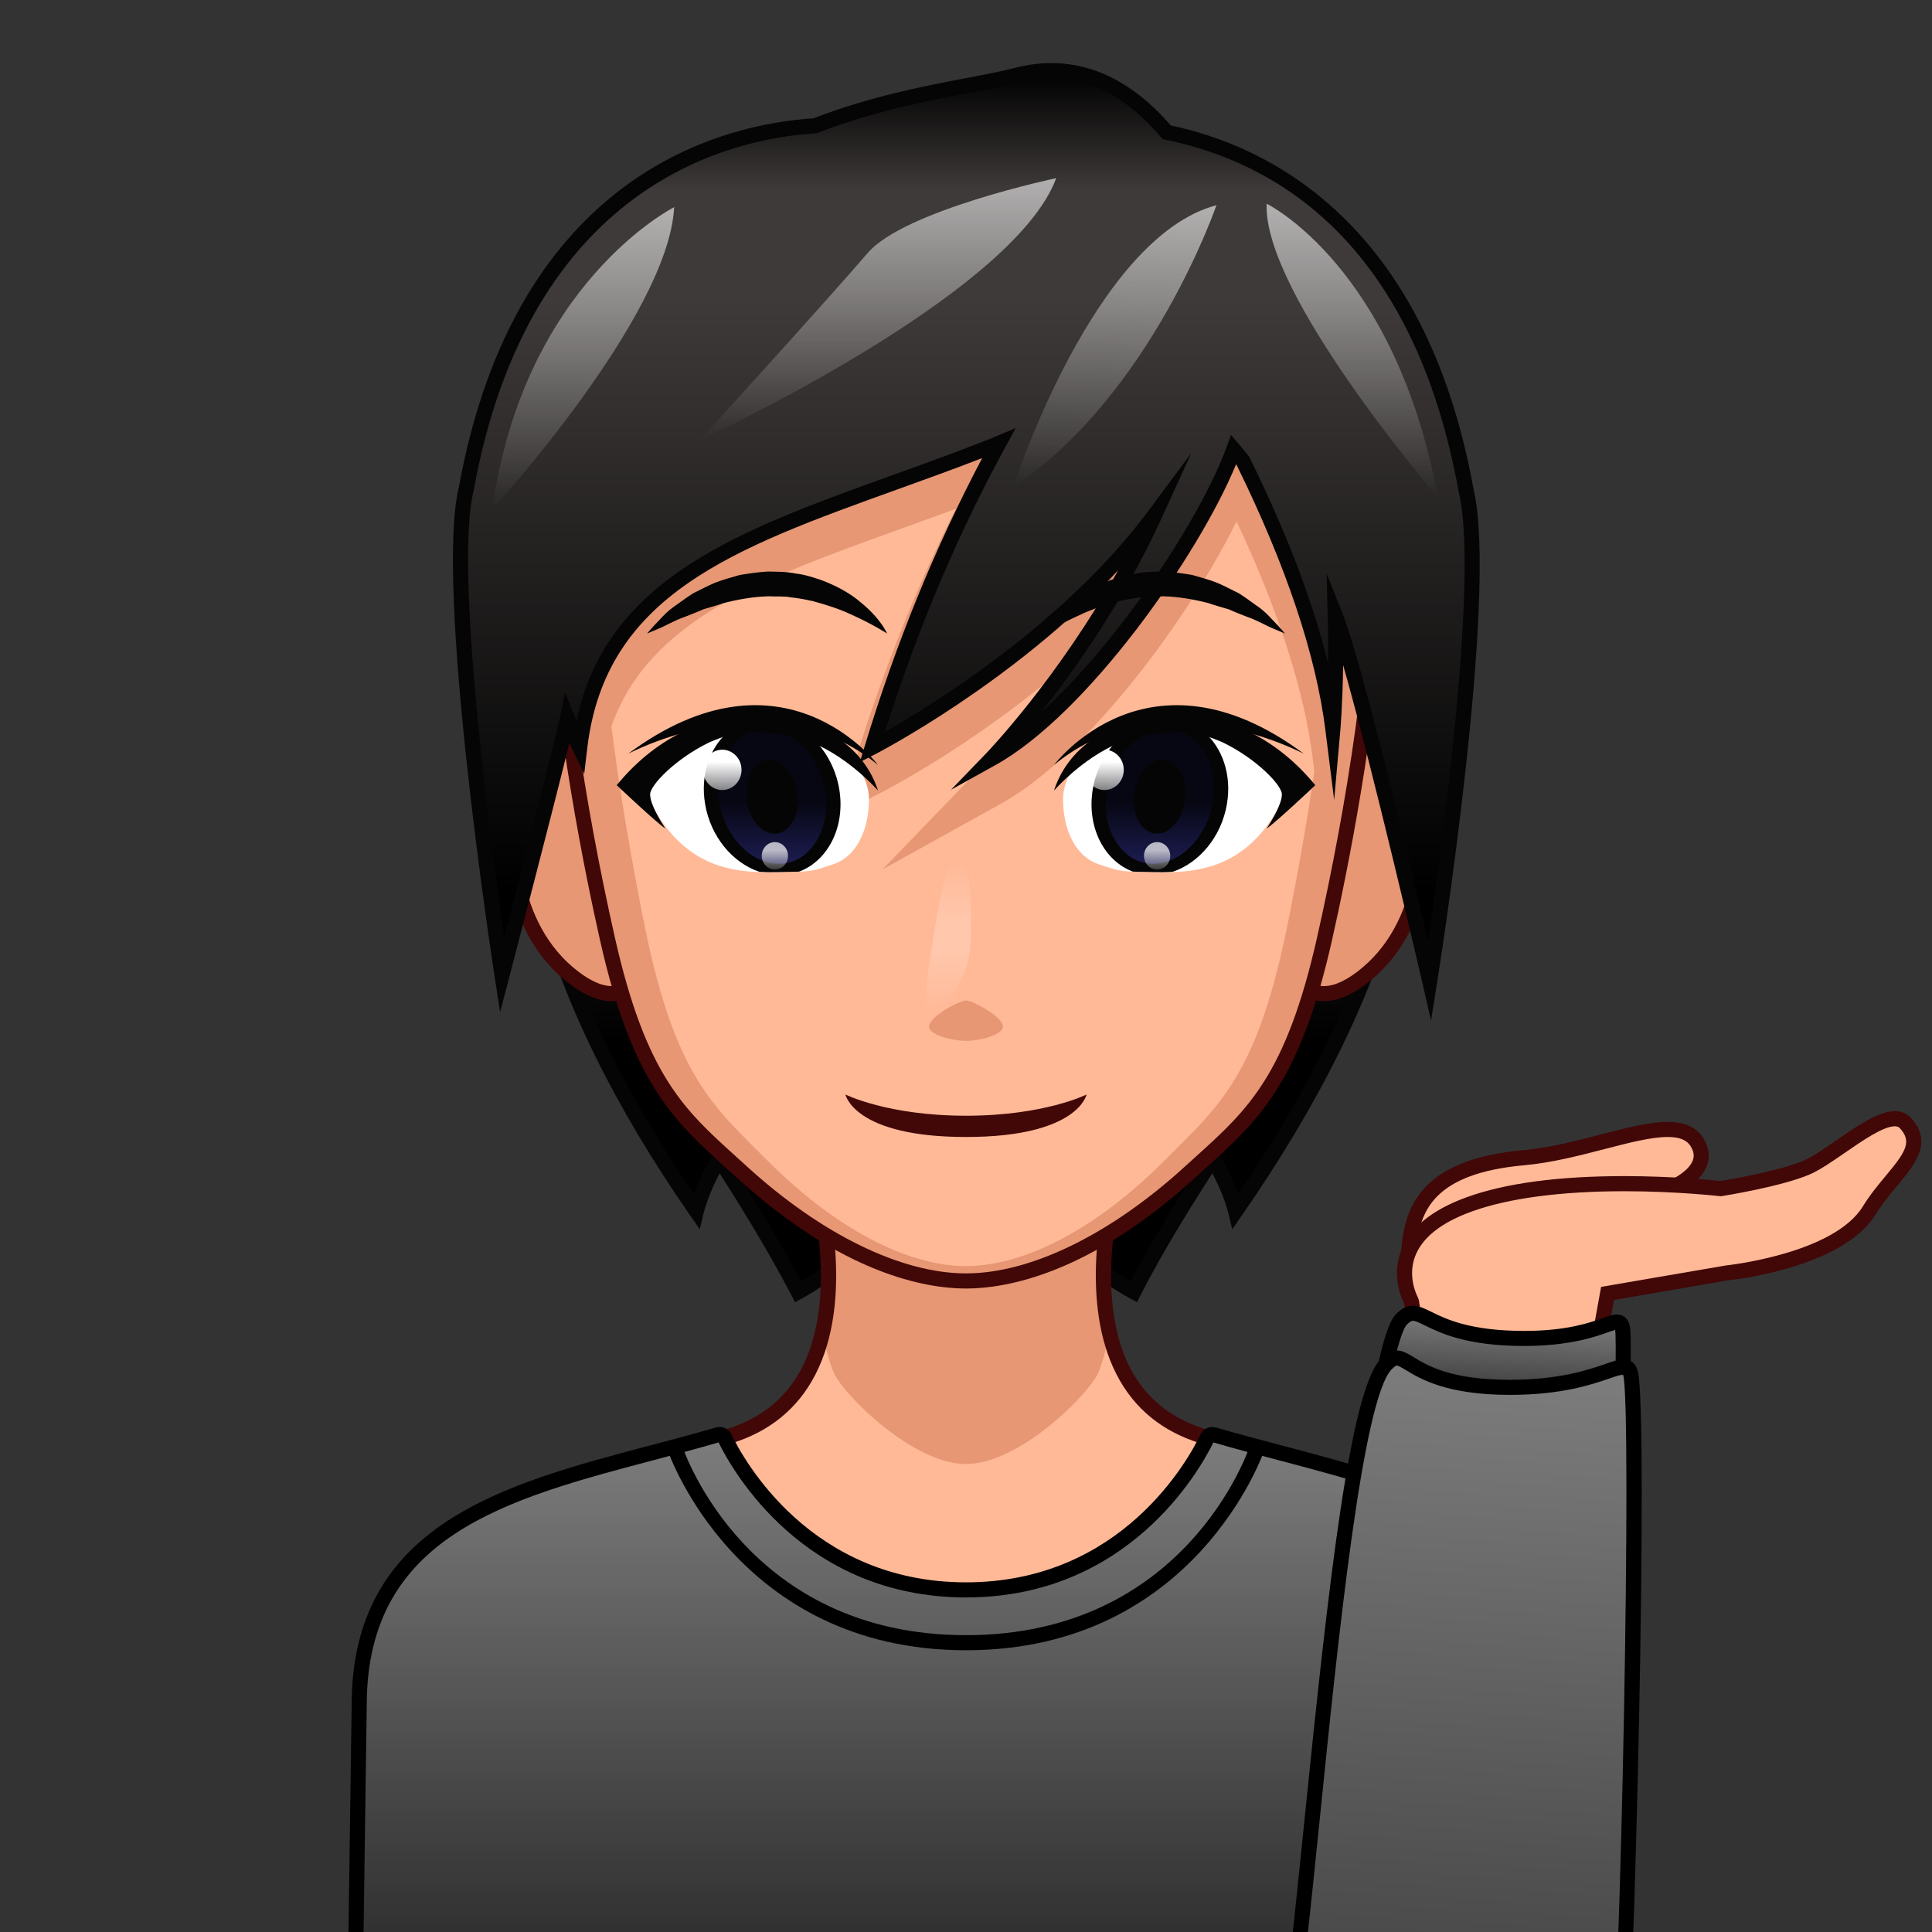 <?xml version="1.0" encoding="utf-8"?>
<!-- Generator: Adobe Illustrator 18.0.0, SVG Export Plug-In . SVG Version: 6.00 Build 0)  -->
<!DOCTYPE svg PUBLIC "-//W3C//DTD SVG 1.1//EN" "http://www.w3.org/Graphics/SVG/1.1/DTD/svg11.dtd">
<svg version="1.1" id="レイヤー_1" xmlns="http://www.w3.org/2000/svg" xmlns:xlink="http://www.w3.org/1999/xlink" x="0px"
	 y="0px" width="64px" height="64px" viewBox="0 0 64 64" style="enable-background:new 0 0 64 64;" xml:space="preserve">
<rect x="0" y="0" width="64" height="64" fill="#333333" stroke="none"/>
<g>
	<g>
		<linearGradient id="SVGID_1_" gradientUnits="userSpaceOnUse" x1="41.3" y1="10.729" x2="41.3" y2="42.795">
			<stop  offset="0" style="stop-color:#000000"/>
			<stop  offset="0.132" style="stop-color:#3E3A39"/>
			<stop  offset="0.251" style="stop-color:#3E3A39"/>
			<stop  offset="0.741" style="stop-color:#000000"/>
		</linearGradient>
		<path style="fill:url(#SVGID_1_);" d="M40.933,40.121c0,0-0.191-0.809-0.759-1.733
			c0,0-1.617,2.434-2.614,4.407c0,0-1.688-0.908-1.705-1.619l1.056-30.447
			C36.91,10.729,56.049,18.337,40.933,40.121z"/>
		<path style="fill:#050505;" d="M37.667,43.137l-0.226-0.122
			c-0.304-0.163-1.817-1.018-1.837-1.833l1.068-30.816l0.33,0.131
			c0.071,0.029,7.221,2.943,9.375,10.087c1.691,5.61-0.071,12.231-5.24,19.679
			l-0.318,0.46l-0.13-0.545c-0.002-0.007-0.143-0.589-0.529-1.312
			c-0.477,0.736-1.616,2.535-2.378,4.041L37.667,43.137z M37.147,11.107
			l-1.043,30.077c0.008,0.333,0.735,0.898,1.352,1.265
			c0.997-1.919,2.494-4.177,2.51-4.2l0.216-0.325l0.205,0.333
			c0.308,0.5,0.508,0.966,0.63,1.299c4.854-7.144,6.496-13.476,4.883-18.828
			C44.076,14.684,38.556,11.766,37.147,11.107z"/>
	</g>
	<g>
		<linearGradient id="SVGID_2_" gradientUnits="userSpaceOnUse" x1="22.781" y1="10.729" x2="22.781" y2="42.795">
			<stop  offset="0" style="stop-color:#000000"/>
			<stop  offset="0.132" style="stop-color:#3E3A39"/>
			<stop  offset="0.251" style="stop-color:#3E3A39"/>
			<stop  offset="0.741" style="stop-color:#000000"/>
		</linearGradient>
		<path style="fill:url(#SVGID_2_);" d="M23.067,40.121c0,0,0.191-0.809,0.759-1.733
			c0,0,1.561,2.378,2.614,4.407c0,0,1.688-0.908,1.705-1.619l-0.203-30.447
			C27.943,10.729,7.951,18.337,23.067,40.121z"/>
		<path style="fill:#050505;" d="M26.336,43.136l-0.117-0.226
			c-0.802-1.546-1.912-3.312-2.38-4.042c-0.386,0.722-0.527,1.303-0.529,1.31
			l-0.129,0.545l-0.319-0.46c-5.068-7.304-6.768-13.819-5.052-19.363
			c2.284-7.375,9.967-10.375,10.044-10.404l0.336-0.128l0.205,30.807
			c-0.019,0.823-1.533,1.678-1.836,1.841L26.336,43.136z M23.82,37.922L24.036,38.25
			c0.015,0.023,1.464,2.235,2.507,4.2c0.617-0.366,1.345-0.934,1.353-1.28
			l-0.2-30.064c-1.487,0.664-7.471,3.679-9.409,9.947
			c-1.634,5.283-0.054,11.506,4.697,18.503c0.122-0.333,0.322-0.799,0.63-1.299
			L23.82,37.922z"/>
	</g>
</g>
<g>
	<g>
		<path style="fill:#FFB997;" d="M39.861,47.58c-5.274-1.599-2.657-9.382-2.657-9.382
			L32,39.022l-5.204-0.824c0,0,2.616,7.783-2.657,9.382
			c-5.274,1.599-11.742,2.239-11.742,8.955l-0.122,8.829h39.45l-0.122-8.829
			C51.603,49.819,45.135,49.18,39.861,47.58z"/>
		<path style="fill:#E79774;" d="M32,41.712l-4.631-0.733c0.106,0.98,0.114,2.09-0.125,3.137
			c0.133,0.669,0.292,1.257,0.474,1.539C28.287,46.541,30.375,48.498,32,48.498
			s3.713-1.958,4.283-2.842c0.182-0.282,0.341-0.87,0.474-1.539
			c-0.239-1.047-0.231-2.157-0.125-3.137L32,41.712z"/>
		<path style="fill:#420707;" d="M51.979,65.615h-39.957l0.125-9.084
			c0-5.958,4.905-7.277,9.649-8.554c0.766-0.207,1.53-0.412,2.27-0.637
			c1.141-0.346,1.981-1.028,2.498-2.029c1.411-2.734,0.01-6.99-0.004-7.032
			l-0.131-0.392L32,38.77l5.571-0.882l-0.131,0.392
			c-0.015,0.042-1.416,4.298-0.005,7.032c0.517,1.001,1.357,1.684,2.498,2.029
			c0.74,0.225,1.504,0.43,2.271,0.637c4.743,1.276,9.648,2.596,9.648,8.558
			L51.979,65.615z M12.529,65.115h38.942l-0.118-8.576
			c0-5.582-4.507-6.795-9.278-8.079c-0.771-0.208-1.54-0.415-2.285-0.641
			c-1.276-0.387-2.218-1.153-2.798-2.279c-1.265-2.451-0.47-5.88-0.144-7.031
			L32,39.275l-0.039-0.006l-4.81-0.761c0.326,1.151,1.121,4.58-0.143,7.031
			c-0.581,1.126-1.522,1.893-2.797,2.279c-0.746,0.226-1.515,0.433-2.286,0.641
			c-4.772,1.284-9.279,2.497-9.279,8.075L12.529,65.115z"/>
	</g>
	<g>
		<g>
			<path style="fill:#E79774;" d="M43.454,26.859c0,0,0.74-2.266,2.261-2.413
				c1.521-0.147,2.463,5.352-0.402,7.782c-1.814,1.538-2.484,0.018-2.484,0.018
				L43.454,26.859z"/>
			<path style="fill:#420707;" d="M43.854,33.166c-0.882,0-1.238-0.786-1.253-0.819l-0.027-0.062
				l0.633-5.455c0.043-0.147,0.82-2.472,2.484-2.633l0.084-0.004
				c0.525,0,0.984,0.461,1.292,1.298c0.629,1.715,0.559,5.104-1.592,6.927
				C44.89,32.915,44.344,33.166,43.854,33.166z M43.086,32.199
				c0.078,0.133,0.317,0.467,0.768,0.467c0.369,0,0.806-0.211,1.297-0.629
				c1.97-1.67,2.027-4.791,1.446-6.374c-0.223-0.607-0.53-0.97-0.822-0.97
				c-1.378,0.131-2.076,2.223-2.083,2.244L43.086,32.199z"/>
		</g>
		<g>
			<path style="fill:#E79774;" d="M20.671,26.859c0,0-0.74-2.266-2.261-2.413
				c-1.521-0.147-2.463,5.352,0.402,7.782c1.814,1.538,2.483,0.018,2.483,0.018
				L20.671,26.859z"/>
			<path style="fill:#420707;" d="M20.271,33.166L20.271,33.166
				c-0.49,0-1.035-0.251-1.62-0.747c-2.151-1.824-2.221-5.212-1.592-6.928
				c0.307-0.837,0.766-1.298,1.291-1.298l0.084,0.004
				c1.665,0.161,2.442,2.486,2.475,2.584l0.644,5.503l-0.027,0.062
				C21.51,32.38,21.154,33.166,20.271,33.166z M18.384,24.695
				c-0.327,0-0.633,0.362-0.855,0.968c-0.581,1.583-0.523,4.704,1.446,6.375
				c0.492,0.417,0.928,0.628,1.297,0.628c0.451,0,0.69-0.334,0.768-0.467
				l-0.616-5.311v0c-0.005,0-0.706-2.065-2.036-2.193
				C18.386,24.695,18.385,24.695,18.384,24.695z"/>
		</g>
		<g>
			<path style="fill:#E79774;" d="M43.22,9.047C40.173,7.035,37.58,6.304,32,6.304
				s-8.173,0.73-11.22,2.743c-3.731,2.465-2.629,13.316-0.656,22.062
				c1.116,4.949,2.532,5.965,4.453,7.718C27.498,41.492,30.151,42.434,32,42.434
				c1.849,0,4.502-0.942,7.423-3.607c1.921-1.753,3.336-2.769,4.453-7.718
				C45.849,22.363,46.951,11.512,43.22,9.047z"/>
			<path style="fill:#420707;" d="M32,42.684c-1.332,0-4.089-0.477-7.591-3.672l-0.353-0.319
				c-1.738-1.57-3.111-2.811-4.175-7.528c-1.005-4.456-3.921-19.232,0.762-22.326
				C23.834,6.731,26.594,6.054,32,6.054s8.166,0.677,11.357,2.785
				c4.682,3.093,1.768,17.87,0.763,22.326c-1.065,4.717-2.438,5.958-4.176,7.528
				l-0.353,0.319C36.09,42.207,33.332,42.684,32,42.684z M32,6.554
				c-5.358,0-7.947,0.631-11.082,2.702c-3.508,2.318-2.584,12.78-0.55,21.798
				c1.03,4.563,2.286,5.697,4.023,7.267l0.354,0.321
				c2.467,2.25,5.111,3.541,7.254,3.541s4.788-1.291,7.254-3.541l0.354-0.321
				c1.738-1.57,2.993-2.704,4.023-7.267c2.034-9.018,2.958-19.48-0.55-21.798
				C39.947,7.186,37.358,6.554,32,6.554z"/>
		</g>
		<path style="fill:#FFB997;" d="M43.487,25.131c-0.282-2.248-1.131-4.89-2.525-7.863
			c-1.534,3.145-4.931,7.76-7.782,9.343L29.235,28.801l3.134-3.246
			c0.019-0.02,1.168-1.22,2.533-3.16c-2.83,2.371-5.535,3.768-5.7,3.853
			l-1.408,0.72l0.459-1.514c0.917-3.023,2.06-5.908,3.406-8.598
			c-0.614,0.228-1.22,0.447-1.815,0.661c-4.593,1.655-8.342,3.005-9.591,6.548
			c0.289,2.257,0.682,4.547,1.123,6.706c0.999,4.881,2.265,5.883,3.983,7.612
			c2.613,2.629,4.986,3.558,6.64,3.558s4.027-0.929,6.64-3.558
			c1.718-1.729,2.985-2.731,3.983-7.612c0.345-1.685,0.658-3.448,0.917-5.214
			L43.487,25.131z M32,34.479c-0.478,0-1.224-0.204-1.224-0.466
			c0-0.343,1.011-0.87,1.224-0.87s1.224,0.527,1.224,0.87
			C33.224,34.275,32.478,34.479,32,34.479z"/>
		<g>
			<linearGradient id="SVGID_3_" gradientUnits="userSpaceOnUse" x1="31.426" y1="33.518" x2="31.426" y2="28.538">
				<stop  offset="0" style="stop-color:#FFFFFF;stop-opacity:0"/>
				<stop  offset="0.4" style="stop-color:#FFFFFF;stop-opacity:0.2"/>
				<stop  offset="0.6" style="stop-color:#FFFFFF;stop-opacity:0.2"/>
				<stop  offset="1" style="stop-color:#FFFFFF;stop-opacity:0"/>
			</linearGradient>
			<path style="fill:url(#SVGID_3_);" d="M32.165,31.028c0,1.375-0.884,2.49-1.279,2.49
				c-0.396,0-0.117-1.545,0.102-2.879c0.205-1.245,0.372-2.101,0.768-2.101
				S32.165,29.653,32.165,31.028z"/>
		</g>
	</g>
</g>
<g>
	<g>
		<linearGradient id="SVGID_4_" gradientUnits="userSpaceOnUse" x1="32.011" y1="2.339" x2="32.011" y2="32.499">
			<stop  offset="0" style="stop-color:#000000"/>
			<stop  offset="0.132" style="stop-color:#3E3A39"/>
			<stop  offset="0.251" style="stop-color:#3E3A39"/>
			<stop  offset="0.9" style="stop-color:#000000"/>
		</linearGradient>
		<path style="fill:url(#SVGID_4_);" d="M48.569,16.263C47.007,7.571,42.016,5.063,38.65,4.383
			c-1.129-1.333-2.769-2.455-4.944-1.899c-1.545,0.395-4.054,0.649-6.701,1.681
			c-3.073,0.187-9.707,1.81-11.565,12.061c-0.783,3.281,1.193,16.073,1.193,16.073
			s1.965-7.509,2.164-8.497c0.242,0.601,0.411,0.952,0.411,0.952
			c0.746-6.302,7.036-7.344,13.745-10.009c0.048-0.019,0.088-0.042,0.135-0.062
			c-1.478,2.703-2.969,6.045-4.19,10.071c0,0,5.863-2.996,9.356-7.697
			C36.101,21.769,32.853,25.126,32.853,25.126c3.145-1.746,6.986-7.389,8.014-10.232
			c0.11,0.127,0.213,0.263,0.32,0.394c1.403,2.854,2.606,5.989,2.966,8.862
			c0,0,0.138-1.555,0.08-3.754c0.787,1.977,3.126,12.103,3.126,12.103
			S49.394,19.73,48.569,16.263z"/>
		<path style="fill:#050505;" d="M47.405,33.805l-0.288-1.25
			c-0.02-0.084-1.64-7.084-2.624-10.523c-0.018,1.294-0.09,2.13-0.091,2.141
			l-0.206,2.329l-0.291-2.319c-0.312-2.49-1.302-5.446-2.942-8.784l-0.016-0.019
			c-1.249,3.034-4.933,8.277-7.973,9.965l-1.469,0.815l1.167-1.208
			c0.027-0.028,2.371-2.473,4.367-6.058c-3.464,3.722-7.978,6.055-8.03,6.082
			l-0.523,0.268l0.17-0.563c1.021-3.369,2.326-6.563,3.88-9.506
			c-0.962,0.373-1.913,0.715-2.837,1.048c-5.387,1.941-9.643,3.474-10.245,8.56
			l-0.101,0.852l-0.373-0.773c0,0-0.043-0.089-0.117-0.255
			c-0.521,2.135-1.922,7.492-1.991,7.755l-0.305,1.166l-0.184-1.191
			c-0.081-0.524-1.975-12.878-1.189-16.169C17.095,5.689,24.017,4.107,26.95,3.919
			c1.854-0.719,3.633-1.06,5.065-1.334c0.627-0.12,1.169-0.224,1.629-0.342
			c1.884-0.481,3.639,0.174,5.14,1.913c3.092,0.649,8.417,3.084,10.031,12.062
			c0.823,3.462-1.125,15.797-1.208,16.32L47.405,33.805z M43.946,19l0.52,1.304
			c0.625,1.57,2.185,8.077,2.842,10.87c0.485-3.322,1.669-12.118,1.019-14.853
			C46.825,7.975,42.209,5.357,38.6,4.628l-0.085-0.017l-0.056-0.066
			c-1.388-1.64-2.972-2.259-4.691-1.818c-0.475,0.122-1.023,0.227-1.659,0.349
			c-1.42,0.272-3.188,0.611-5.014,1.323l-0.076,0.017
			c-2.792,0.169-9.487,1.664-11.334,11.855c-0.624,2.616,0.55,11.508,1.016,14.775
			c0.562-2.158,1.703-6.562,1.85-7.293l0.165-0.82l0.312,0.776
			c0.024,0.059,0.047,0.116,0.069,0.17c1.001-4.728,5.393-6.31,10.434-8.126
			c1.082-0.39,2.2-0.792,3.328-1.241l0.788-0.333l-0.341,0.625
			c-1.592,2.911-2.932,6.082-3.988,9.436c1.519-0.86,5.929-3.556,8.735-7.331
			l1.41-1.899l-0.982,2.152c-1.242,2.72-2.862,5.008-4.012,6.458
			c2.619-2.366,5.334-6.517,6.163-8.81l0.146-0.403l0.278,0.325
			c0.068,0.079,0.134,0.161,0.199,0.243l0.125,0.154
			c1.239,2.512,2.109,4.795,2.613,6.836c0.006-0.468,0.004-0.994-0.011-1.562
			L43.946,19z"/>
	</g>
	<linearGradient id="SVGID_5_" gradientUnits="userSpaceOnUse" x1="44.797" y1="6.749" x2="44.797" y2="16.486">
		<stop  offset="0" style="stop-color:#FFFFFF;stop-opacity:0.6"/>
		<stop  offset="1" style="stop-color:#FFFFFF;stop-opacity:0"/>
	</linearGradient>
	<path style="fill:url(#SVGID_5_);" d="M41.96,6.749c0,0,4.255,2.061,5.676,9.737
		C47.636,16.486,41.827,9.734,41.96,6.749z"/>
	
		<linearGradient id="SVGID_6_" gradientUnits="userSpaceOnUse" x1="38.501" y1="6.247" x2="38.501" y2="15.798" gradientTransform="matrix(0.999 0.033 -0.033 0.999 -1.182 -0.83)">
		<stop  offset="0" style="stop-color:#FFFFFF;stop-opacity:0.6"/>
		<stop  offset="1" style="stop-color:#FFFFFF;stop-opacity:0"/>
	</linearGradient>
	<path style="fill:url(#SVGID_6_);" d="M40.296,6.798c0,0-2.152,6.285-6.733,9.333
		C33.564,16.131,36.23,7.872,40.296,6.798z"/>
	<linearGradient id="SVGID_7_" gradientUnits="userSpaceOnUse" x1="29.087" y1="5.901" x2="29.087" y2="14.578">
		<stop  offset="0" style="stop-color:#FFFFFF;stop-opacity:0.6"/>
		<stop  offset="1" style="stop-color:#FFFFFF;stop-opacity:0"/>
	</linearGradient>
	<path style="fill:url(#SVGID_7_);" d="M34.989,5.901c0,0-5.036,1.062-6.252,2.486
		c-1.215,1.424-5.552,6.191-5.552,6.191S33.543,9.81,34.989,5.901z"/>
	<linearGradient id="SVGID_8_" gradientUnits="userSpaceOnUse" x1="19.321" y1="6.863" x2="19.321" y2="16.875">
		<stop  offset="0" style="stop-color:#FFFFFF;stop-opacity:0.6"/>
		<stop  offset="1" style="stop-color:#FFFFFF;stop-opacity:0"/>
	</linearGradient>
	<path style="fill:url(#SVGID_8_);" d="M22.332,6.863c0,0-4.993,2.511-6.023,10.012
		C16.31,16.875,22.154,10.472,22.332,6.863z"/>
</g>
<path style="fill:#420707;" d="M32,36.96c-2.598,0-3.994-0.704-3.994-0.704
	S28.281,37.664,32,37.664s3.994-1.407,3.994-1.407S34.598,36.96,32,36.96z"/>
<g>
	<path style="fill:#050505;" d="M29.386,20.986c0,0-0.471-0.309-1.197-0.633
		c-0.359-0.169-0.795-0.314-1.255-0.438c-0.235-0.051-0.475-0.101-0.723-0.125
		c-0.245-0.05-0.5-0.021-0.751-0.037c-0.506,0.013-1.009,0.103-1.482,0.223
		c-0.228,0.082-0.461,0.141-0.68,0.208c-0.205,0.093-0.409,0.169-0.598,0.245
		C22.312,20.563,22.029,20.746,21.797,20.834c-0.23,0.097-0.361,0.152-0.361,0.152
		s0.082-0.101,0.24-0.274c0.169-0.16,0.371-0.437,0.723-0.667
		c0.17-0.121,0.353-0.258,0.56-0.39c0.223-0.109,0.457-0.235,0.712-0.345
		c0.257-0.105,0.547-0.178,0.835-0.263c0.299-0.05,0.611-0.095,0.923-0.114
		c0.315,0.005,0.632,0.004,0.934,0.067c0.309,0.034,0.592,0.132,0.863,0.223
		c0.531,0.201,0.979,0.462,1.295,0.738C29.181,20.495,29.386,20.986,29.386,20.986
		z"/>
	<path style="fill:#050505;" d="M34.614,20.986c0,0,0.471-0.309,1.197-0.633
		c0.359-0.169,0.795-0.314,1.255-0.438c0.235-0.051,0.475-0.101,0.723-0.125
		c0.245-0.05,0.5-0.021,0.751-0.037c0.506,0.013,1.009,0.103,1.482,0.223
		c0.228,0.082,0.461,0.141,0.68,0.208c0.205,0.093,0.409,0.169,0.598,0.245
		c0.389,0.134,0.672,0.317,0.904,0.405c0.23,0.097,0.361,0.152,0.361,0.152
		s-0.082-0.101-0.24-0.274c-0.169-0.16-0.371-0.437-0.723-0.667
		c-0.17-0.121-0.353-0.258-0.56-0.39c-0.223-0.109-0.457-0.235-0.712-0.345
		c-0.257-0.105-0.547-0.178-0.835-0.263c-0.299-0.05-0.611-0.095-0.923-0.114
		c-0.315,0.005-0.632,0.004-0.934,0.067c-0.309,0.034-0.592,0.132-0.863,0.223
		c-0.531,0.201-0.979,0.462-1.295,0.738
		C34.819,20.495,34.614,20.986,34.614,20.986z"/>
</g>
<g>
	<g>
		<path style="fill:#FFFFFF;" d="M40.249,24.251c-0.217-0.072-2.878,0.011-3.106,0.089
			c-1.347,0.457-1.928,1.383-1.928,2.129c0,0.98,0.38,1.894,1.193,2.165
			c0.554,0.185,0.685,0.225,1.106,0.24c0.178,0.006,0.402,0.009,0.74,0.015
			c0.237,0.004,0.501,0.007,0.782-0.009c1.159-0.068,2.596-0.476,3.534-2.568
			C42.57,26.313,41.897,24.799,40.249,24.251z"/>
		<g>
			<g>
				
					<linearGradient id="SVGID_9_" gradientUnits="userSpaceOnUse" x1="38.422" y1="28.806" x2="38.422" y2="23.961">
					<stop  offset="0" style="stop-color:#1E1E57"/>
					<stop  offset="0.453" style="stop-color:#070714"/>
				</linearGradient>
				<path style="fill:url(#SVGID_9_);" d="M38.199,28.806c-0.06,0-0.12-0.003-0.18-0.01
					c-0.514-0.056-0.964-0.352-1.265-0.832c-0.316-0.503-0.43-1.142-0.32-1.799
					c0.206-1.236,1.177-2.205,2.21-2.205c0.06,0,0.12,0.003,0.18,0.01
					c1.096,0.12,1.807,1.3,1.586,2.63C40.203,27.838,39.232,28.806,38.199,28.806
					L38.199,28.806z"/>
				<g>
					<path style="fill:#050505;" d="M40.645,26.627c0.161-0.969-0.156-1.854-0.752-2.376
						c-0.314-0.121-0.668-0.196-1.068-0.196c-0.646,0-1.176,0.111-1.618,0.285
						c-0.503,0.428-0.884,1.059-1.007,1.8c-0.208,1.248,0.369,2.372,1.329,2.734
						c0.154,0.006,0.348,0.009,0.64,0.015c0.205,0.004,0.434,0.007,0.676-0.009
						C39.726,28.585,40.462,27.722,40.645,26.627z M38.199,28.614
						c-0.049,0-0.099-0.003-0.148-0.008c-0.435-0.048-0.821-0.306-1.086-0.728
						c-0.295-0.469-0.4-1.068-0.297-1.686c0.191-1.143,1.059-2.039,1.976-2.039
						c0.049,0,0.099,0.003,0.148,0.008c0.435,0.048,0.821,0.306,1.086,0.728
						c0.294,0.469,0.4,1.068,0.297,1.686
						C39.984,27.719,39.116,28.614,38.199,28.614z"/>
				</g>
			</g>
			
				<ellipse transform="matrix(-0.991 -0.134 0.134 -0.991 72.956 57.684)" style="fill:#050505;" cx="38.422" cy="26.384" rx="0.85" ry="1.231"/>
		</g>
		<linearGradient id="SVGID_10_" gradientUnits="userSpaceOnUse" x1="36.588" y1="26.17" x2="36.588" y2="24.835">
			<stop  offset="0" style="stop-color:#FFFFFF;stop-opacity:0.5"/>
			<stop  offset="0.7" style="stop-color:#FFFFFF"/>
		</linearGradient>
		<ellipse style="fill:url(#SVGID_10_);" cx="36.588" cy="25.503" rx="0.638" ry="0.668"/>
		<linearGradient id="SVGID_11_" gradientUnits="userSpaceOnUse" x1="38.331" y1="28.806" x2="38.331" y2="27.896">
			<stop  offset="0" style="stop-color:#FFFFFF;stop-opacity:0.2"/>
			<stop  offset="0.7" style="stop-color:#FFFFFF;stop-opacity:0.7"/>
		</linearGradient>
		<ellipse style="fill:url(#SVGID_11_);" cx="38.331" cy="28.351" rx="0.435" ry="0.455"/>
		<g>
			<g>
				<path style="fill:#050505;" d="M41.96,27.445c0.177-0.269,0.504-0.812,0.504-1.132
					c0-0.303-0.84-1.178-1.956-1.719c-0.465-0.198-0.867-0.349-1.485-0.349
					c-0.325,0-0.696,0.04-1.167,0.127c-1.401,0.257-2.555,1.394-2.939,1.813
					c0.095-0.289,0.763-2.472,4.187-2.472c2.753,0,4.348,2.178,4.467,2.297
					C43.57,26.01,42.254,27.255,41.96,27.445z"/>
			</g>
			<path style="fill:#050505;" d="M34.917,25.34c0,0,3.125-4.198,8.277-0.369
				C43.194,24.972,38.457,22.414,34.917,25.34z"/>
		</g>
	</g>
	<g>
		<path style="fill:#FFFFFF;" d="M23.751,24.251c0.217-0.072,2.878,0.011,3.106,0.089
			c1.347,0.457,1.928,1.383,1.928,2.129c0,0.98-0.38,1.894-1.193,2.165
			c-0.554,0.185-0.684,0.225-1.107,0.24c-0.178,0.006-0.402,0.009-0.74,0.015
			c-0.237,0.004-0.501,0.007-0.782-0.009c-1.159-0.068-2.596-0.476-3.534-2.568
			C21.43,26.313,22.103,24.799,23.751,24.251z"/>
		<g>
			<g>
				
					<linearGradient id="SVGID_12_" gradientUnits="userSpaceOnUse" x1="38.422" y1="28.806" x2="38.422" y2="23.961" gradientTransform="matrix(-1 0 0 1 64 0)">
					<stop  offset="0" style="stop-color:#1E1E57"/>
					<stop  offset="0.453" style="stop-color:#070714"/>
				</linearGradient>
				<path style="fill:url(#SVGID_12_);" d="M25.801,28.806c0.06,0,0.12-0.003,0.18-0.01
					c0.514-0.056,0.964-0.352,1.265-0.832c0.316-0.503,0.43-1.142,0.32-1.799
					c-0.206-1.236-1.177-2.205-2.21-2.205c-0.06,0-0.12,0.003-0.18,0.01
					c-1.096,0.12-1.807,1.3-1.585,2.63
					C23.797,27.838,24.768,28.806,25.801,28.806L25.801,28.806z"/>
				<g>
					<path style="fill:#050505;" d="M25.156,28.88c0.243,0.016,0.471,0.014,0.676,0.009
						c0.292-0.006,0.486-0.009,0.64-0.015c0.959-0.363,1.537-1.486,1.329-2.734
						c-0.124-0.741-0.504-1.373-1.007-1.8c-0.442-0.173-0.972-0.285-1.618-0.285
						c-0.399,0-0.753,0.075-1.068,0.196c-0.596,0.522-0.913,1.407-0.752,2.376
						C23.538,27.722,24.274,28.585,25.156,28.88z M23.825,26.576
						c-0.103-0.619,0.002-1.217,0.297-1.686c0.265-0.422,0.651-0.681,1.086-0.728
						c0.049-0.005,0.099-0.008,0.148-0.008c0.917,0,1.785,0.895,1.976,2.039
						c0.103,0.619-0.002,1.217-0.297,1.686c-0.265,0.422-0.651,0.681-1.086,0.728
						c-0.049,0.005-0.099,0.008-0.148,0.008
						C24.884,28.614,24.016,27.719,23.825,26.576z"/>
				</g>
			</g>
			
				<ellipse transform="matrix(0.991 -0.134 0.134 0.991 -3.309 3.671)" style="fill:#050505;" cx="25.578" cy="26.384" rx="0.85" ry="1.231"/>
		</g>
		
			<linearGradient id="SVGID_13_" gradientUnits="userSpaceOnUse" x1="38.049" y1="26.17" x2="38.049" y2="24.835" gradientTransform="matrix(1 0 0 1 -14.123 0)">
			<stop  offset="0" style="stop-color:#FFFFFF;stop-opacity:0.5"/>
			<stop  offset="0.7" style="stop-color:#FFFFFF"/>
		</linearGradient>
		<ellipse style="fill:url(#SVGID_13_);" cx="23.926" cy="25.503" rx="0.638" ry="0.668"/>
		
			<linearGradient id="SVGID_14_" gradientUnits="userSpaceOnUse" x1="39.792" y1="28.806" x2="39.792" y2="27.896" gradientTransform="matrix(1 0 0 1 -14.123 0)">
			<stop  offset="0" style="stop-color:#FFFFFF;stop-opacity:0.2"/>
			<stop  offset="0.7" style="stop-color:#FFFFFF;stop-opacity:0.7"/>
		</linearGradient>
		<ellipse style="fill:url(#SVGID_14_);" cx="25.669" cy="28.351" rx="0.435" ry="0.455"/>
		<g>
			<g>
				<path style="fill:#050505;" d="M22.04,27.445c-0.177-0.269-0.504-0.812-0.504-1.132
					c0-0.303,0.84-1.178,1.956-1.719c0.465-0.198,0.868-0.349,1.485-0.349
					c0.325,0,0.696,0.04,1.167,0.127c1.401,0.257,2.555,1.394,2.939,1.813
					c-0.095-0.289-0.763-2.472-4.187-2.472c-2.753,0-4.348,2.178-4.467,2.297
					C20.43,26.01,21.746,27.255,22.04,27.445z"/>
			</g>
			<path style="fill:#050505;" d="M29.083,25.34c0,0-3.125-4.198-8.277-0.369
				C20.806,24.972,25.543,22.414,29.083,25.34z"/>
		</g>
	</g>
</g>
<g>
	<g>
		<g>
			<path style="fill:#FFB997;" d="M47.344,41.477c-0.414,0.061-0.709,0.424-0.68,0.007
				c0.099-1.456,0.646-2.849,3.81-3.132C52.917,38.133,55.531,36.719,56.219,37.844
				C56.95,39.04,54.5,39.693,54.5,39.693L47.344,41.477z"/>
			<path style="fill:#420707;" d="M46.746,41.932h-0.108l-0.128-0.101
				c-0.1-0.106-0.104-0.251-0.096-0.364c0.102-1.494,0.661-3.062,4.037-3.364
				c0.862-0.077,1.771-0.312,2.574-0.521c0.827-0.214,1.608-0.417,2.216-0.417
				c0.575,0,0.965,0.18,1.19,0.55c0.188,0.306,0.224,0.625,0.104,0.923
				c-0.336,0.841-1.805,1.254-1.971,1.298l-7.16,1.785
				c-0.139,0.021-0.25,0.073-0.349,0.118C46.945,41.888,46.851,41.932,46.746,41.932z
				 M55.241,37.664c-0.544,0-1.295,0.195-2.09,0.401
				c-0.821,0.213-1.753,0.455-2.655,0.535c-3.017,0.27-3.465,1.536-3.571,2.748
				c0.105-0.047,0.236-0.097,0.383-0.118l7.132-1.779
				c0.381-0.103,1.426-0.483,1.632-1.001c0.061-0.151,0.04-0.303-0.065-0.476
				C55.924,37.841,55.757,37.664,55.241,37.664z"/>
		</g>
		<g>
			<path style="fill:#FFB997;" d="M63.119,37.203c0.838,0.915-0.435,1.648-1.191,2.884
				c-1.045,1.709-4.734,2.082-4.734,2.082l-3.941,0.677L49.69,62.625L46.756,43.109
				c0,0-1.208-2.087,1.922-3.216s8.318-0.517,8.318-0.517s1.926-0.304,2.849-0.699
				C60.796,38.271,62.532,36.562,63.119,37.203z"/>
			<path style="fill:#420707;" d="M49.667,64.158l-3.152-20.97
				c-0.095-0.187-0.411-0.91-0.113-1.727c0.282-0.774,1.02-1.381,2.191-1.804
				c1.283-0.463,3.038-0.697,5.214-0.697c1.625,0,2.952,0.138,3.184,0.163
				c0.256-0.042,1.938-0.326,2.756-0.676c0.29-0.124,0.673-0.389,1.079-0.669
				c0.69-0.476,1.404-0.969,1.945-0.969c0.215,0,0.399,0.078,0.533,0.224
				c0.74,0.809,0.134,1.537-0.453,2.241c-0.245,0.293-0.498,0.597-0.71,0.943
				c-1.097,1.794-4.766,2.184-4.921,2.199l-3.752,0.646L49.667,64.158z
				 M53.807,39.461c-2.088,0-3.832,0.23-5.044,0.668
				c-1.022,0.368-1.658,0.873-1.89,1.499c-0.262,0.707,0.096,1.351,0.1,1.357
				l0.03,0.087l2.709,18.02l3.326-18.462l4.114-0.707
				c0.053-0.006,3.595-0.383,4.562-1.966c0.23-0.377,0.507-0.709,0.751-1.002
				c0.678-0.812,0.878-1.137,0.469-1.583c-0.027-0.03-0.068-0.062-0.164-0.062
				c-0.386,0-1.063,0.468-1.661,0.881c-0.428,0.295-0.831,0.573-1.166,0.716
				c-0.941,0.402-2.828,0.703-2.908,0.716l-0.034,0.005l-0.034-0.004
				C56.953,39.623,55.557,39.461,53.807,39.461z"/>
		</g>
	</g>
</g>
<g>
	<g>
		<g>
			<linearGradient id="SVGID_15_" gradientUnits="userSpaceOnUse" x1="32" y1="47.521" x2="32" y2="65.365">
				<stop  offset="0" style="stop-color:#7D7D7D"/>
				<stop  offset="1" style="stop-color:#2B2B2B"/>
			</linearGradient>
			<path style="fill:url(#SVGID_15_);" d="M52.1,56.487c0-6.686-6.501-7.383-11.878-8.957
				c-0.092-0.027-0.187,0.011-0.229,0.098C39.589,48.469,37.305,52.667,32,52.667
				s-7.589-4.198-7.994-5.039c-0.042-0.087-0.136-0.125-0.229-0.098
				c-5.377,1.574-11.878,2.271-11.878,8.957l-0.125,8.878h40.45L52.1,56.487z"/>
			<path d="M52.479,65.615H11.521l0.128-9.133c0-5.991,5.029-7.317,9.892-8.601
				c0.729-0.192,1.458-0.385,2.166-0.592l0.129-0.019
				c0.17,0,0.322,0.096,0.395,0.249C24.625,48.338,26.848,52.417,32,52.417
				s7.375-4.079,7.768-4.897c0.074-0.153,0.226-0.248,0.396-0.248l0.13,0.019
				c0.708,0.207,1.436,0.399,2.165,0.592c4.863,1.283,9.892,2.609,9.892,8.604
				L52.479,65.615z M12.028,65.115h39.942l-0.121-8.625c0-5.614-4.624-6.834-9.519-8.125
				c-0.72-0.189-1.437-0.379-2.135-0.582C39.723,48.744,37.36,52.917,32,52.917
				c-5.362,0-7.725-4.175-8.197-5.136c-0.691,0.204-1.412,0.394-2.134,0.584
				c-4.896,1.292-9.52,2.512-9.52,8.121L12.028,65.115z"/>
		</g>
		<path d="M32,54.667c-7.593,0-9.86-6.557-9.882-6.623l0.475-0.158
			c0.085,0.257,2.183,6.281,9.407,6.281s9.321-6.024,9.407-6.281l0.475,0.158
			C41.859,48.11,39.593,54.667,32,54.667z"/>
	</g>
	<g>
		<g>
			
				<linearGradient id="SVGID_16_" gradientUnits="userSpaceOnUse" x1="56.35" y1="53.446" x2="53.882" y2="55.667" gradientTransform="matrix(0.746 -0.705 0.743 0.709 -31.868 45.409)">
				<stop  offset="0" style="stop-color:#7D7D7D"/>
				<stop  offset="1" style="stop-color:#2B2B2B"/>
			</linearGradient>
			<path style="fill:url(#SVGID_16_);" d="M45.606,46.696c0.184-1.032,0.502-2.667,0.817-2.987
				c0.691-0.703,0.742,0.629,4.07,0.629c2.59,0,3.105-0.906,3.249-0.377
				c0.06,0.221,0.012,1.813,0.027,2.837L45.606,46.696z"/>
			<path d="M54.023,47.05l-8.715-0.108l0.052-0.29
				c0.428-2.401,0.697-2.928,0.884-3.118c0.118-0.12,0.306-0.279,0.563-0.279
				c0.198,0,0.38,0.089,0.61,0.202c0.479,0.236,1.282,0.631,3.075,0.631
				c1.396,0,2.153-0.266,2.605-0.424c0.205-0.071,0.34-0.119,0.47-0.119
				c0.119,0,0.332,0.046,0.415,0.351c0.042,0.156,0.044,0.592,0.037,1.623
				c-0.003,0.438-0.007,0.896-0.001,1.275L54.023,47.05z M45.905,46.449l7.612,0.095
				c-0.002-0.324,0-0.684,0.003-1.029c0.003-0.568,0.008-1.267-0.015-1.459
				c-0.063,0.017-0.156,0.05-0.241,0.079c-0.451,0.158-1.289,0.452-2.771,0.452
				c-1.909,0-2.777-0.427-3.296-0.682c-0.172-0.085-0.308-0.151-0.39-0.151
				c-0.023,0-0.079,0-0.207,0.13C46.517,43.969,46.285,44.393,45.905,46.449z"/>
		</g>
		<g>
			
				<linearGradient id="SVGID_17_" gradientUnits="userSpaceOnUse" x1="55.709" y1="55.169" x2="32.312" y2="76.22" gradientTransform="matrix(0.709 -0.705 0.705 0.709 -29.026 45.233)">
				<stop  offset="0" style="stop-color:#7D7D7D"/>
				<stop  offset="1" style="stop-color:#2B2B2B"/>
			</linearGradient>
			<path style="fill:url(#SVGID_17_);" d="M42.61,67.534c0.798-4.451,1.768-20.695,3.299-22.334
				c0.709-0.759,0.576,0.759,4.108,0.759c3.066,0,3.825-1.134,3.996-0.472
				c0.318,1.232-0.07,20.888-0.444,23.984c-0.235,1.95-0.971,5.054-4.677,6.688
				S41.77,72.217,42.61,67.534z"/>
			<path d="M47.56,76.698c-1.164,0-2.332-0.629-3.288-1.771
				c-1.597-1.907-2.363-4.896-1.908-7.437c0.266-1.48,0.547-4.234,0.871-7.423
				c0.803-7.868,1.495-13.972,2.492-15.039c0.127-0.136,0.304-0.292,0.543-0.292
				c0.195,0,0.359,0.101,0.567,0.227c0.458,0.278,1.226,0.745,3.181,0.745
				c1.637,0,2.592-0.329,3.162-0.525c0.27-0.093,0.447-0.154,0.607-0.154
				c0.137,0,0.38,0.052,0.468,0.396c0.355,1.375-0.097,21.252-0.438,24.076
				c-0.149,1.243-0.606,5.026-4.824,6.886
				C48.523,76.593,48.041,76.698,47.56,76.698z M46.27,45.236
				c-0.016,0-0.065,0.014-0.178,0.134c-0.961,1.029-1.77,8.958-2.359,14.748
				c-0.326,3.198-0.608,5.961-0.877,7.46c-0.431,2.403,0.293,5.228,1.8,7.028
				c1.209,1.443,2.731,1.941,4.137,1.322c3.547-1.563,4.283-4.452,4.529-6.489
				c0.374-3.104,0.743-22.752,0.449-23.891c-0.059-0.021-0.231,0.039-0.428,0.106
				c-0.601,0.207-1.604,0.553-3.325,0.553c-2.095,0-2.97-0.532-3.44-0.817
				C46.447,45.312,46.325,45.236,46.27,45.236z"/>
		</g>
	</g>
</g>
</svg>
